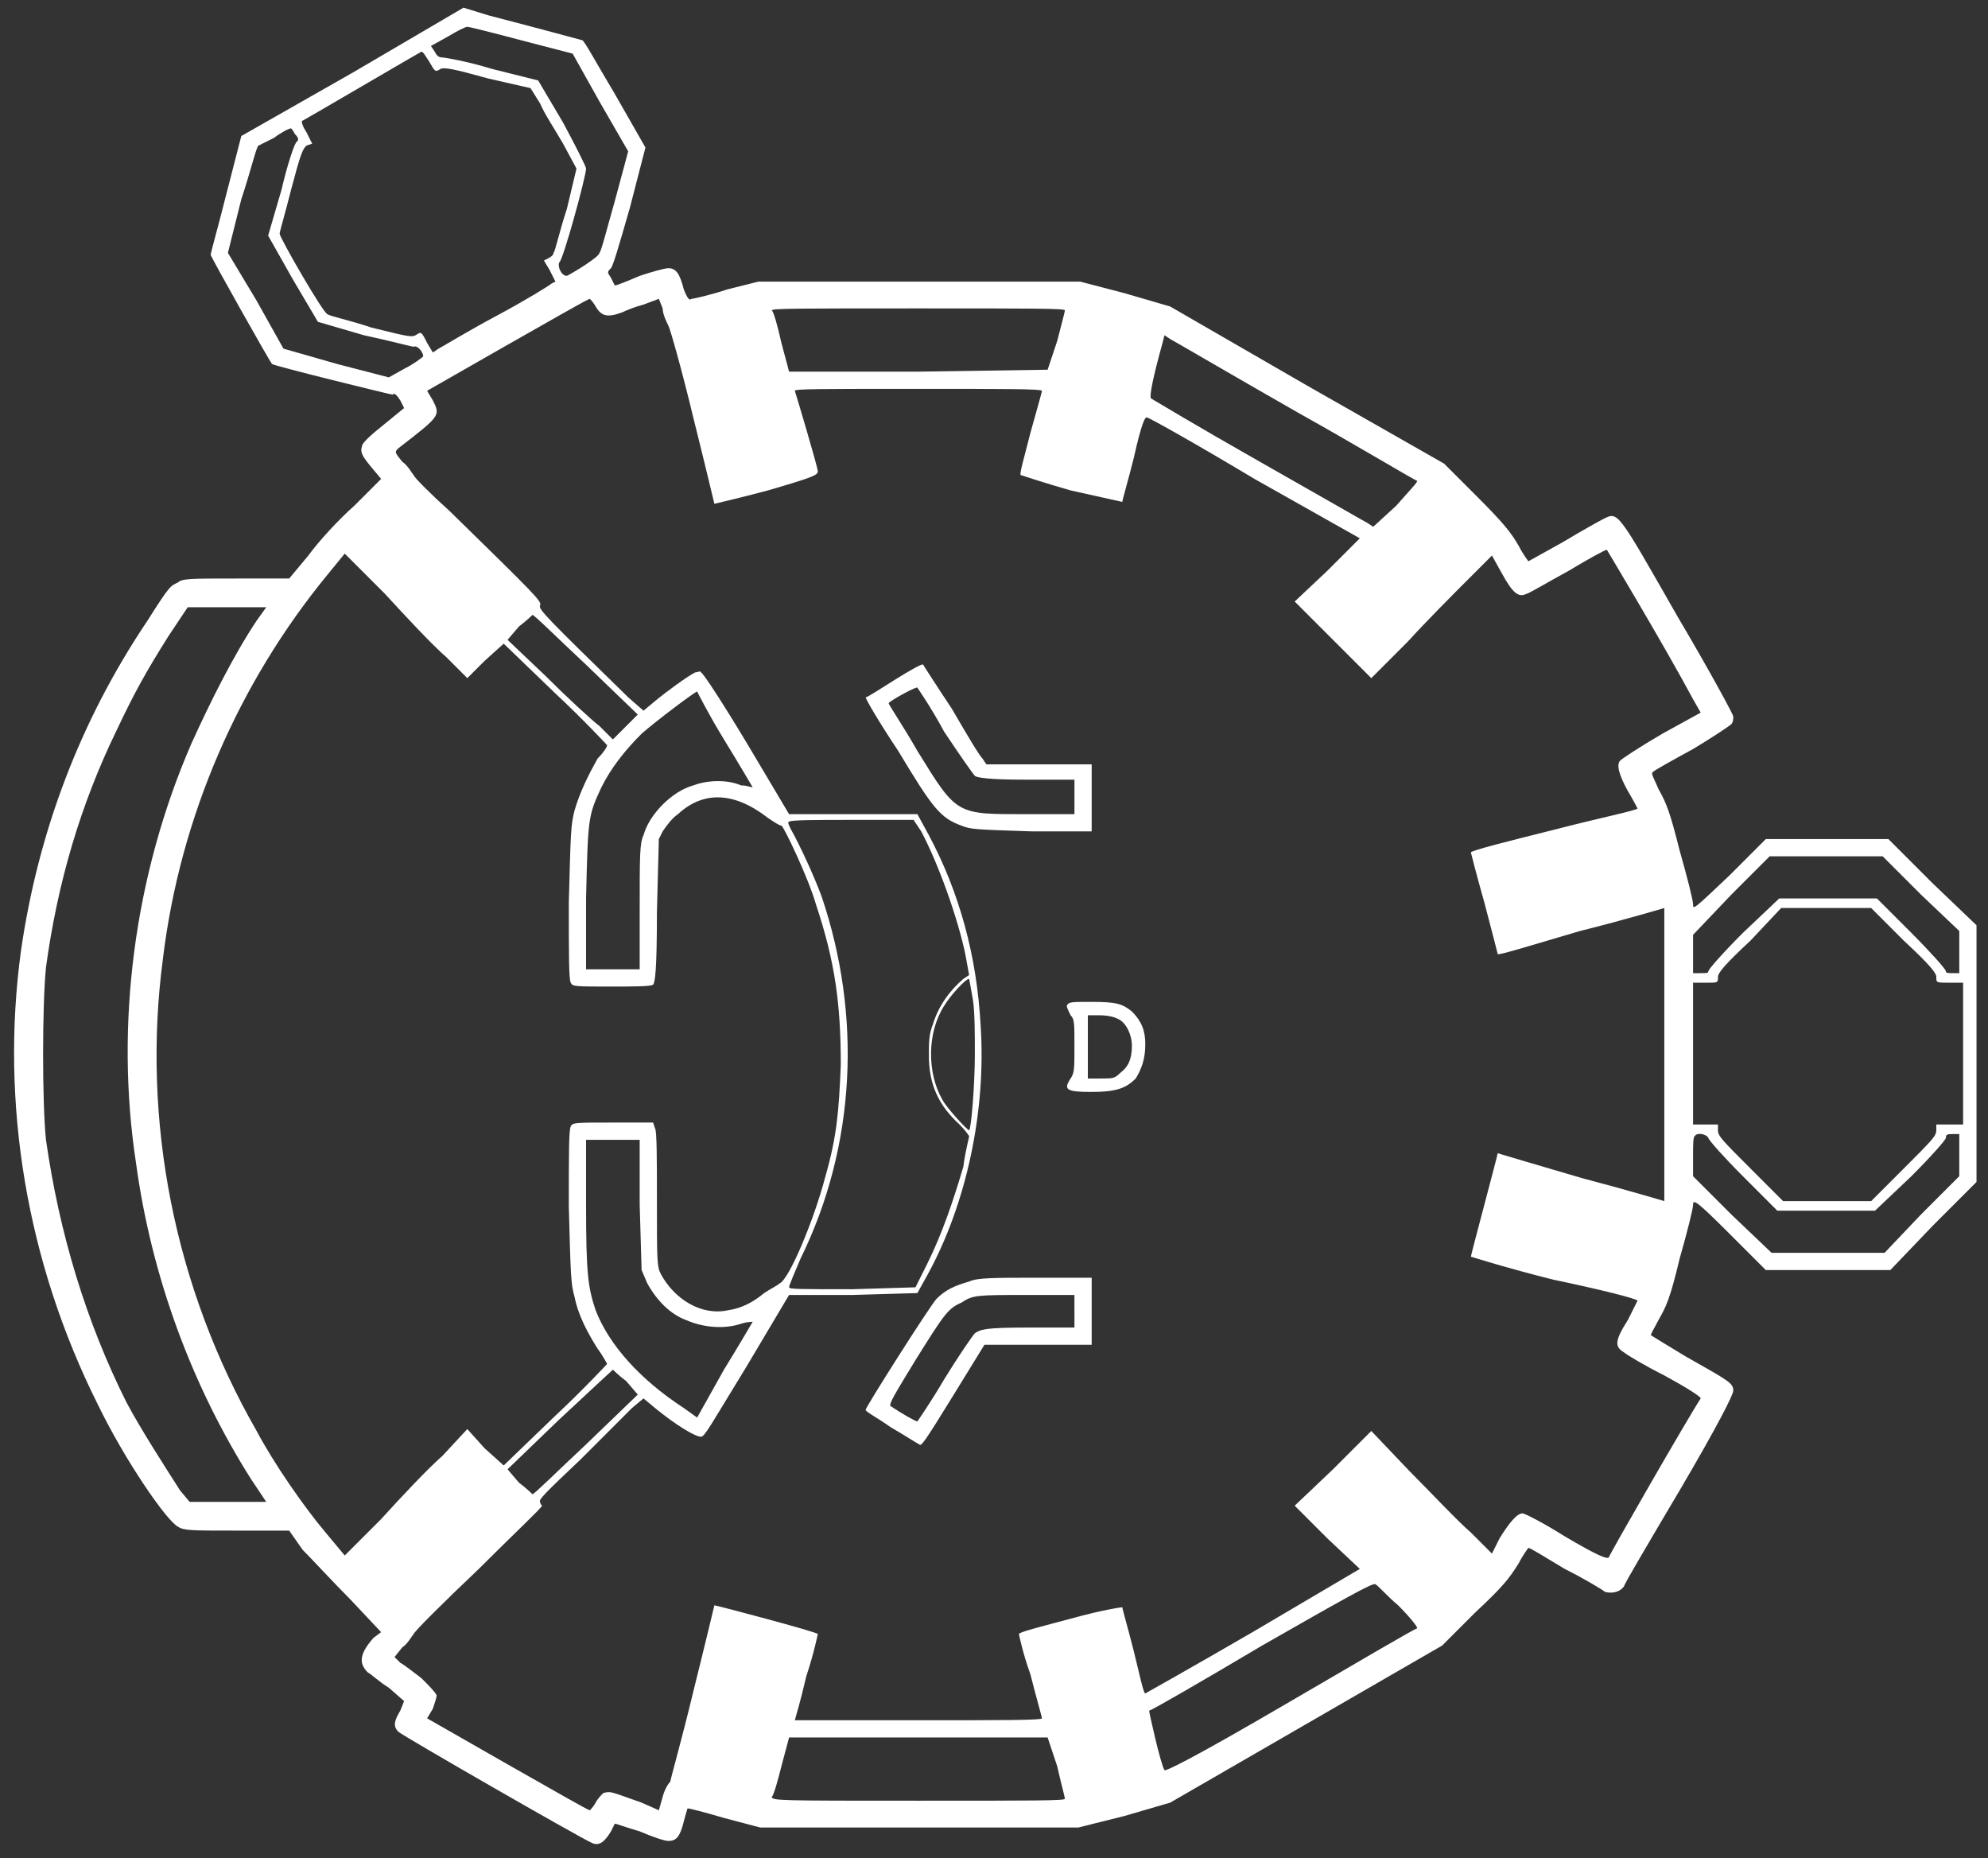 <?xml version="1.0" standalone="no"?>
<!DOCTYPE svg PUBLIC "-//W3C//DTD SVG 20010904//EN"
 "http://www.w3.org/TR/2001/REC-SVG-20010904/DTD/svg10.dtd">
<svg version="1.0" xmlns="http://www.w3.org/2000/svg"
 width="1038pt" height="970pt" viewBox="0 0 1038 970"
 preserveAspectRatio="xMidYMid meet">
<rect x="0" y="0" width="1038" height="970" fill="#333333" stroke="none"/>
<g transform="translate(0,970) scale(1,-1)"
fill="#ffffff" stroke="none">
<path d="M184 932 l-58 -33 -8 -31 c-4 -16 -8 -30 -8 -31 0 -1 31 -56 32 -57
1 -1 62 -16 63 -16 1 1 2 0 4 -3 l2 -4 -11 -9 c-5 -4 -11 -9 -11 -11 -1 -3 0
-5 5 -11 l5 -6 -14 -14 c-8 -7 -19 -19 -24 -26 l-10 -12 -28 0 c-23 0 -28 0
-30 -2 -4 -2 -4 -1 -16 -20 -35 -52 -57 -110 -66 -172 -11 -80 3 -163 40 -237
14 -29 36 -61 42 -64 3 -2 7 -2 30 -2 l28 0 7 -10 c5 -5 16 -17 25 -26 l16
-17 -4 -3 c-7 -8 -8 -13 -3 -18 2 -1 6 -5 11 -8 l8 -7 -2 -5 c-3 -5 -4 -8 -1
-11 2 -2 96 -56 101 -58 4 -2 7 1 10 6 1 2 2 4 2 4 1 0 6 -2 13 -4 7 -3 13 -5
15 -5 4 0 6 2 8 10 1 4 2 7 2 7 1 0 9 -2 19 -5 l19 -5 83 0 83 0 24 6 24 7 71
41 71 41 17 17 c15 14 18 18 23 26 2 4 5 8 5 8 1 0 9 -5 19 -11 10 -5 20 -11
21 -12 4 -1 8 0 10 3 0 1 13 23 29 50 20 34 28 50 28 52 0 4 -2 5 -25 18 -10
6 -18 11 -18 11 0 1 2 4 4 8 4 7 6 11 11 32 4 14 7 26 7 28 0 3 1 3 19 -15
l19 -19 32 0 33 0 22 23 23 23 0 67 0 67 -23 22 -23 23 -32 0 -32 0 -19 -19
c-19 -18 -19 -18 -19 -15 0 2 -3 14 -7 28 -5 20 -7 25 -11 32 -3 7 -4 8 -3 9
1 1 10 6 21 12 10 6 19 12 20 13 1 1 1 3 1 4 0 1 -13 25 -29 52 -32 56 -31 55
-39 51 -2 -1 -11 -6 -21 -12 -9 -5 -18 -10 -18 -10 0 0 -3 4 -5 8 -4 7 -8 12
-22 26 l-17 17 -72 41 -71 41 -24 7 -23 6 -84 0 -84 0 -16 -4 c-9 -3 -18 -5
-19 -5 -1 -1 -2 0 -4 5 -2 8 -4 11 -8 11 -2 0 -9 -2 -15 -4 -7 -3 -12 -5 -13
-5 0 0 -1 2 -2 4 -2 3 -2 3 0 5 1 1 4 11 10 32 l8 31 -16 28 c-9 15 -16 28
-17 28 0 0 -22 6 -49 13 l-13 4 -58 -34z m88 17 l27 -7 14 -25 15 -26 -7 -26
c-4 -14 -7 -26 -8 -27 0 -2 -13 -10 -17 -12 -3 0 -5 5 -4 7 2 1 14 45 14 49 0
1 -5 11 -12 24 l-13 22 -24 6 c-13 4 -25 6 -26 6 -2 0 -3 1 -4 3 l-2 3 9 5 c5
3 9 5 10 5 1 0 13 -3 28 -7z m-48 -11 c3 -5 3 -6 6 -4 2 1 7 0 25 -5 l22 -5 5
-8 c2 -5 8 -14 12 -21 l7 -13 -5 -21 c-4 -12 -6 -22 -7 -23 0 -1 -1 -2 -3 -3
l-2 -1 3 -5 3 -6 -2 -1 c-1 -1 -14 -9 -29 -17 -15 -8 -28 -16 -30 -17 l-3 -2
-3 5 c-3 6 -3 6 -6 4 -2 -1 -3 -1 -23 4 -12 4 -22 6 -23 7 -2 0 -25 40 -25 42
0 1 3 11 6 23 5 19 6 21 8 23 l3 1 -3 6 c-2 3 -3 6 -2 6 0 0 14 8 31 18 17 10
31 18 31 18 1 0 2 -2 4 -5z m-70 -38 c2 -2 2 -3 1 -4 -1 0 -5 -12 -8 -25 l-7
-24 13 -23 13 -22 24 -7 c14 -3 25 -6 26 -6 2 1 5 -3 5 -5 -1 -1 -5 -4 -9 -6
l-9 -5 -27 7 -28 8 -14 25 -15 25 7 28 c5 15 8 28 9 28 0 0 4 2 8 4 4 3 8 5 9
5 0 0 1 -1 2 -3z m157 -90 c3 -5 6 -6 14 -3 2 1 7 3 11 4 l8 3 2 -5 c0 -3 2
-7 3 -9 1 -2 7 -23 13 -48 6 -24 11 -45 11 -45 0 0 13 3 28 7 24 7 26 8 26 10
0 2 -11 39 -12 42 0 1 13 1 64 1 45 0 65 0 65 -1 0 -1 -3 -11 -6 -22 -3 -12
-6 -22 -5 -22 0 0 12 -4 26 -8 18 -4 27 -6 27 -6 0 1 3 11 6 23 4 18 6 22 7
21 1 0 26 -14 56 -32 l55 -31 -17 -17 -17 -16 20 -20 20 -20 19 19 c10 11 24
25 31 32 l13 13 5 -9 c6 -11 9 -13 13 -11 1 0 11 6 22 12 10 6 19 11 20 11 0
0 30 -50 45 -78 l4 -7 -20 -11 c-12 -7 -21 -13 -22 -14 -2 -2 -1 -7 4 -16 3
-5 5 -9 5 -9 0 -1 -20 -5 -43 -11 -24 -6 -44 -11 -44 -12 0 0 3 -12 7 -26 4
-15 7 -27 7 -27 0 -1 19 5 43 12 24 6 44 12 44 12 0 0 0 -34 0 -76 0 -43 0
-77 0 -77 0 0 -20 6 -43 12 -24 7 -44 13 -44 13 0 -1 -14 -53 -14 -54 0 0 19
-6 43 -12 24 -5 44 -10 44 -11 0 0 -2 -4 -5 -10 -7 -11 -7 -14 -2 -17 1 -1 11
-7 21 -12 11 -6 19 -11 19 -12 -6 -9 -48 -82 -48 -83 -1 -1 -6 1 -23 11 -11 7
-21 12 -22 12 -3 0 -7 -5 -12 -13 l-4 -8 -11 11 c-7 6 -21 21 -32 32 l-20 21
-20 -20 -20 -19 17 -17 17 -16 -56 -33 c-31 -18 -56 -32 -56 -32 -1 0 -3 10
-6 22 -3 12 -6 22 -6 23 0 0 -9 -1 -27 -6 -15 -4 -27 -7 -27 -8 0 0 2 -10 6
-21 3 -12 6 -22 6 -23 0 -1 -21 -1 -64 -1 -36 0 -65 0 -65 0 0 0 3 10 6 23 4
12 6 22 6 22 0 1 -53 15 -54 15 0 0 -5 -21 -11 -45 -6 -25 -12 -46 -12 -47 -1
-1 -3 -4 -4 -8 l-2 -7 -9 4 c-17 6 -16 6 -20 5 -1 -1 -3 -3 -4 -5 -1 -2 -3 -4
-3 -4 -1 0 -20 11 -43 24 l-42 24 3 5 c1 3 2 6 2 7 -1 2 -4 5 -8 9 -4 3 -9 7
-11 8 l-3 3 4 5 c3 2 5 6 6 7 0 1 15 16 34 34 18 18 33 32 33 33 0 0 -1 1 -1
2 -1 1 3 5 21 22 12 12 24 24 27 27 l6 5 6 -5 c11 -9 21 -15 24 -15 2 0 5 6
24 37 l22 37 33 0 34 1 5 9 c21 38 31 87 28 131 -2 36 -11 69 -27 99 l-6 11
-33 0 -34 0 -22 37 c-12 20 -23 37 -24 37 0 1 -2 0 -3 0 -4 -2 -15 -10 -21
-15 l-6 -5 -8 7 c-43 42 -47 46 -46 48 1 2 -2 5 -47 49 -10 9 -19 18 -19 19
-1 1 -3 5 -6 7 -4 5 -4 5 -2 7 22 17 22 17 18 25 l-3 5 42 24 c23 13 42 24 43
24 0 0 2 -2 3 -4z m245 -2 c0 -1 -2 -8 -4 -16 l-5 -15 -67 -1 -68 0 -4 15 c-2
9 -4 16 -5 17 0 1 14 1 76 1 61 0 77 0 77 -1z m121 -53 c34 -19 62 -36 63 -36
0 -1 -4 -5 -11 -13 l-12 -11 -3 2 c-2 1 -28 16 -58 33 -30 17 -55 32 -55 32
-1 1 1 11 6 29 l1 4 3 -2 c2 -1 31 -18 66 -38z m-444 -128 l11 -11 9 9 10 9
27 -26 c15 -14 27 -27 27 -27 0 -1 -2 -4 -5 -7 -5 -9 -9 -17 -12 -27 -2 -8 -2
-11 -3 -48 0 -28 0 -40 1 -42 1 -2 2 -2 21 -2 11 0 21 0 22 1 1 1 2 7 2 38 l1
38 2 4 c2 3 5 7 8 9 13 12 29 12 47 -2 3 -2 6 -4 7 -4 1 0 14 -27 18 -41 10
-30 13 -52 13 -84 -1 -24 -2 -37 -8 -58 -6 -23 -19 -54 -24 -56 -1 -1 -5 -3
-8 -5 -6 -5 -12 -8 -19 -9 -14 -3 -28 6 -35 19 -2 4 -2 7 -2 39 0 20 0 36 -1
37 l-1 3 -21 0 c-20 0 -21 0 -22 -2 -1 -2 -1 -14 -1 -42 1 -36 1 -40 3 -47 2
-10 7 -19 12 -27 3 -4 5 -8 5 -8 0 0 -12 -13 -27 -27 l-27 -26 -10 9 -9 10
-13 -14 c-8 -7 -22 -22 -32 -33 l-19 -19 -10 12 c-11 13 -27 36 -36 53 -43 75
-60 162 -49 246 9 75 40 145 86 201 l9 11 21 -21 c11 -12 25 -27 32 -33z m-99
19 c-12 -18 -24 -42 -34 -64 -30 -69 -40 -147 -29 -219 8 -59 29 -116 60 -165
l8 -12 -20 0 -20 0 -5 6 c-7 11 -20 31 -28 46 -21 42 -35 88 -42 137 -2 19 -2
70 0 90 6 44 18 85 37 124 9 19 15 30 27 49 l10 15 21 0 20 0 -5 -7z m172 -23
l27 -26 -7 -7 -6 -6 -7 7 c-4 3 -17 15 -28 26 l-20 19 6 7 c4 3 7 6 7 6 1 0
13 -12 28 -26z m72 -39 c8 -13 15 -25 15 -25 -1 0 -3 1 -6 1 -7 3 -17 3 -25 0
-11 -3 -23 -15 -26 -26 -2 -4 -2 -11 -2 -38 l0 -32 -14 0 -14 0 0 37 c1 42 1
43 8 58 5 10 12 19 21 28 8 7 28 22 29 22 0 0 6 -12 14 -25z m103 -48 c9 -17
19 -45 23 -64 l2 -11 -3 -2 c-7 -6 -13 -14 -16 -24 -2 -5 -2 -9 -2 -16 0 -15
5 -26 16 -36 3 -3 5 -6 5 -6 0 -1 -2 -8 -3 -16 -5 -17 -11 -35 -19 -51 l-6
-12 -33 -1 c-27 0 -33 0 -33 1 0 1 3 8 6 15 29 59 32 127 11 189 -4 11 -12 28
-16 35 -1 2 -2 4 -1 4 0 1 15 1 33 1 l32 0 4 -6z m522 -33 l20 -19 0 -11 0
-11 -3 0 c-3 0 -4 0 -4 1 0 1 -8 10 -18 20 l-18 18 -26 0 -25 0 -19 -18 c-10
-10 -18 -19 -18 -20 0 -1 -1 -1 -4 -1 l-4 0 0 10 0 10 20 21 20 20 30 0 29 0
20 -20z m-9 -24 c14 -13 17 -17 17 -19 0 -3 0 -3 7 -3 l7 0 0 -37 0 -37 -7 0
-7 0 0 -3 c0 -3 -2 -5 -17 -20 l-17 -17 -23 0 -23 0 -17 17 c-15 15 -17 17
-17 20 l0 3 -6 0 -7 0 0 37 0 37 7 0 c6 0 6 0 6 3 0 2 3 6 17 19 l16 17 24 0
23 0 17 -17z m-486 -31 c1 -6 1 -19 1 -28 0 -17 -2 -40 -3 -40 -1 0 -12 12
-14 16 -8 14 -8 35 1 49 3 5 11 14 13 14 0 0 1 -5 2 -11z m384 -72 c0 -1 8
-10 18 -20 l18 -18 26 0 25 0 19 18 c10 10 18 19 18 20 0 2 1 2 4 2 l3 0 0
-11 0 -11 -20 -20 -19 -20 -30 0 -29 0 -21 20 -20 20 0 11 c0 5 0 10 1 10 1 2
6 1 7 -1z m-558 -35 l1 -34 3 -7 c5 -9 12 -16 20 -19 9 -4 20 -5 29 -2 3 1 6
1 6 1 0 0 -7 -12 -15 -25 l-14 -25 -7 5 c-23 15 -39 33 -46 51 -4 12 -5 19 -5
55 l0 34 14 0 14 0 0 -34z m-7 -92 l6 -7 -27 -26 c-15 -14 -27 -26 -28 -26 0
0 -3 3 -7 6 l-6 7 27 26 c15 14 28 26 28 26 0 0 3 -3 7 -6z m403 -117 c6 -6
10 -11 10 -12 -1 0 -30 -17 -66 -38 -53 -31 -66 -37 -66 -36 -2 3 -8 30 -8 31
1 0 27 15 59 34 42 24 58 33 59 32 1 0 6 -6 12 -11z m-178 -84 c2 -9 4 -16 4
-17 0 -1 -16 -1 -77 -1 -72 0 -76 0 -76 2 1 1 3 8 5 16 l4 15 68 0 67 0 5 -15z
M467 615 c-8 -5 -14 -9 -15 -9 0 -1 7 -13 17 -28 18 -30 22 -35 33 -39 5 -2 7
-2 37 -3 l31 0 0 17 0 18 -27 0 -28 0 -2 3 c-2 2 -9 14 -16 26 -8 12 -15 23
-15 23 0 1 -7 -3 -15 -8z m26 -27 c8 -12 15 -22 16 -23 1 -1 8 -2 26 -2 l26 0
0 -9 0 -9 -24 0 c-38 0 -37 -1 -58 33 -8 14 -15 24 -15 25 2 2 15 9 15 8 0 0
7 -10 14 -23z M557 445 c0 -1 1 -3 2 -5 2 -2 2 -4 2 -16 0 -12 0 -14 -2 -17
-4 -6 -2 -7 11 -7 13 0 18 2 23 7 3 5 5 10 5 18 0 7 -2 12 -7 17 -5 4 -8 5
-21 5 -11 0 -12 0 -13 -2z m27 -7 c4 -2 7 -8 7 -14 0 -7 -2 -11 -6 -14 -3 -3
-4 -3 -10 -3 l-7 0 0 17 0 16 6 0 c5 0 8 -1 10 -2z M506 301 c-7 -2 -12 -4
-17 -9 -3 -3 -38 -58 -37 -58 0 -1 6 -4 13 -9 7 -4 13 -8 15 -9 1 -1 2 0 18
26 l16 26 28 0 28 0 0 18 0 17 -29 0 c-22 0 -31 0 -35 -2z m55 -15 l0 -9 -24
0 c-23 0 -25 -1 -28 -3 -1 -1 -8 -11 -16 -24 -7 -12 -14 -22 -14 -22 -1 0 -8
4 -14 8 -1 1 2 6 13 24 15 24 17 27 24 30 6 4 8 4 34 4 l25 0 0 -8z"/>
</g>
</svg>
